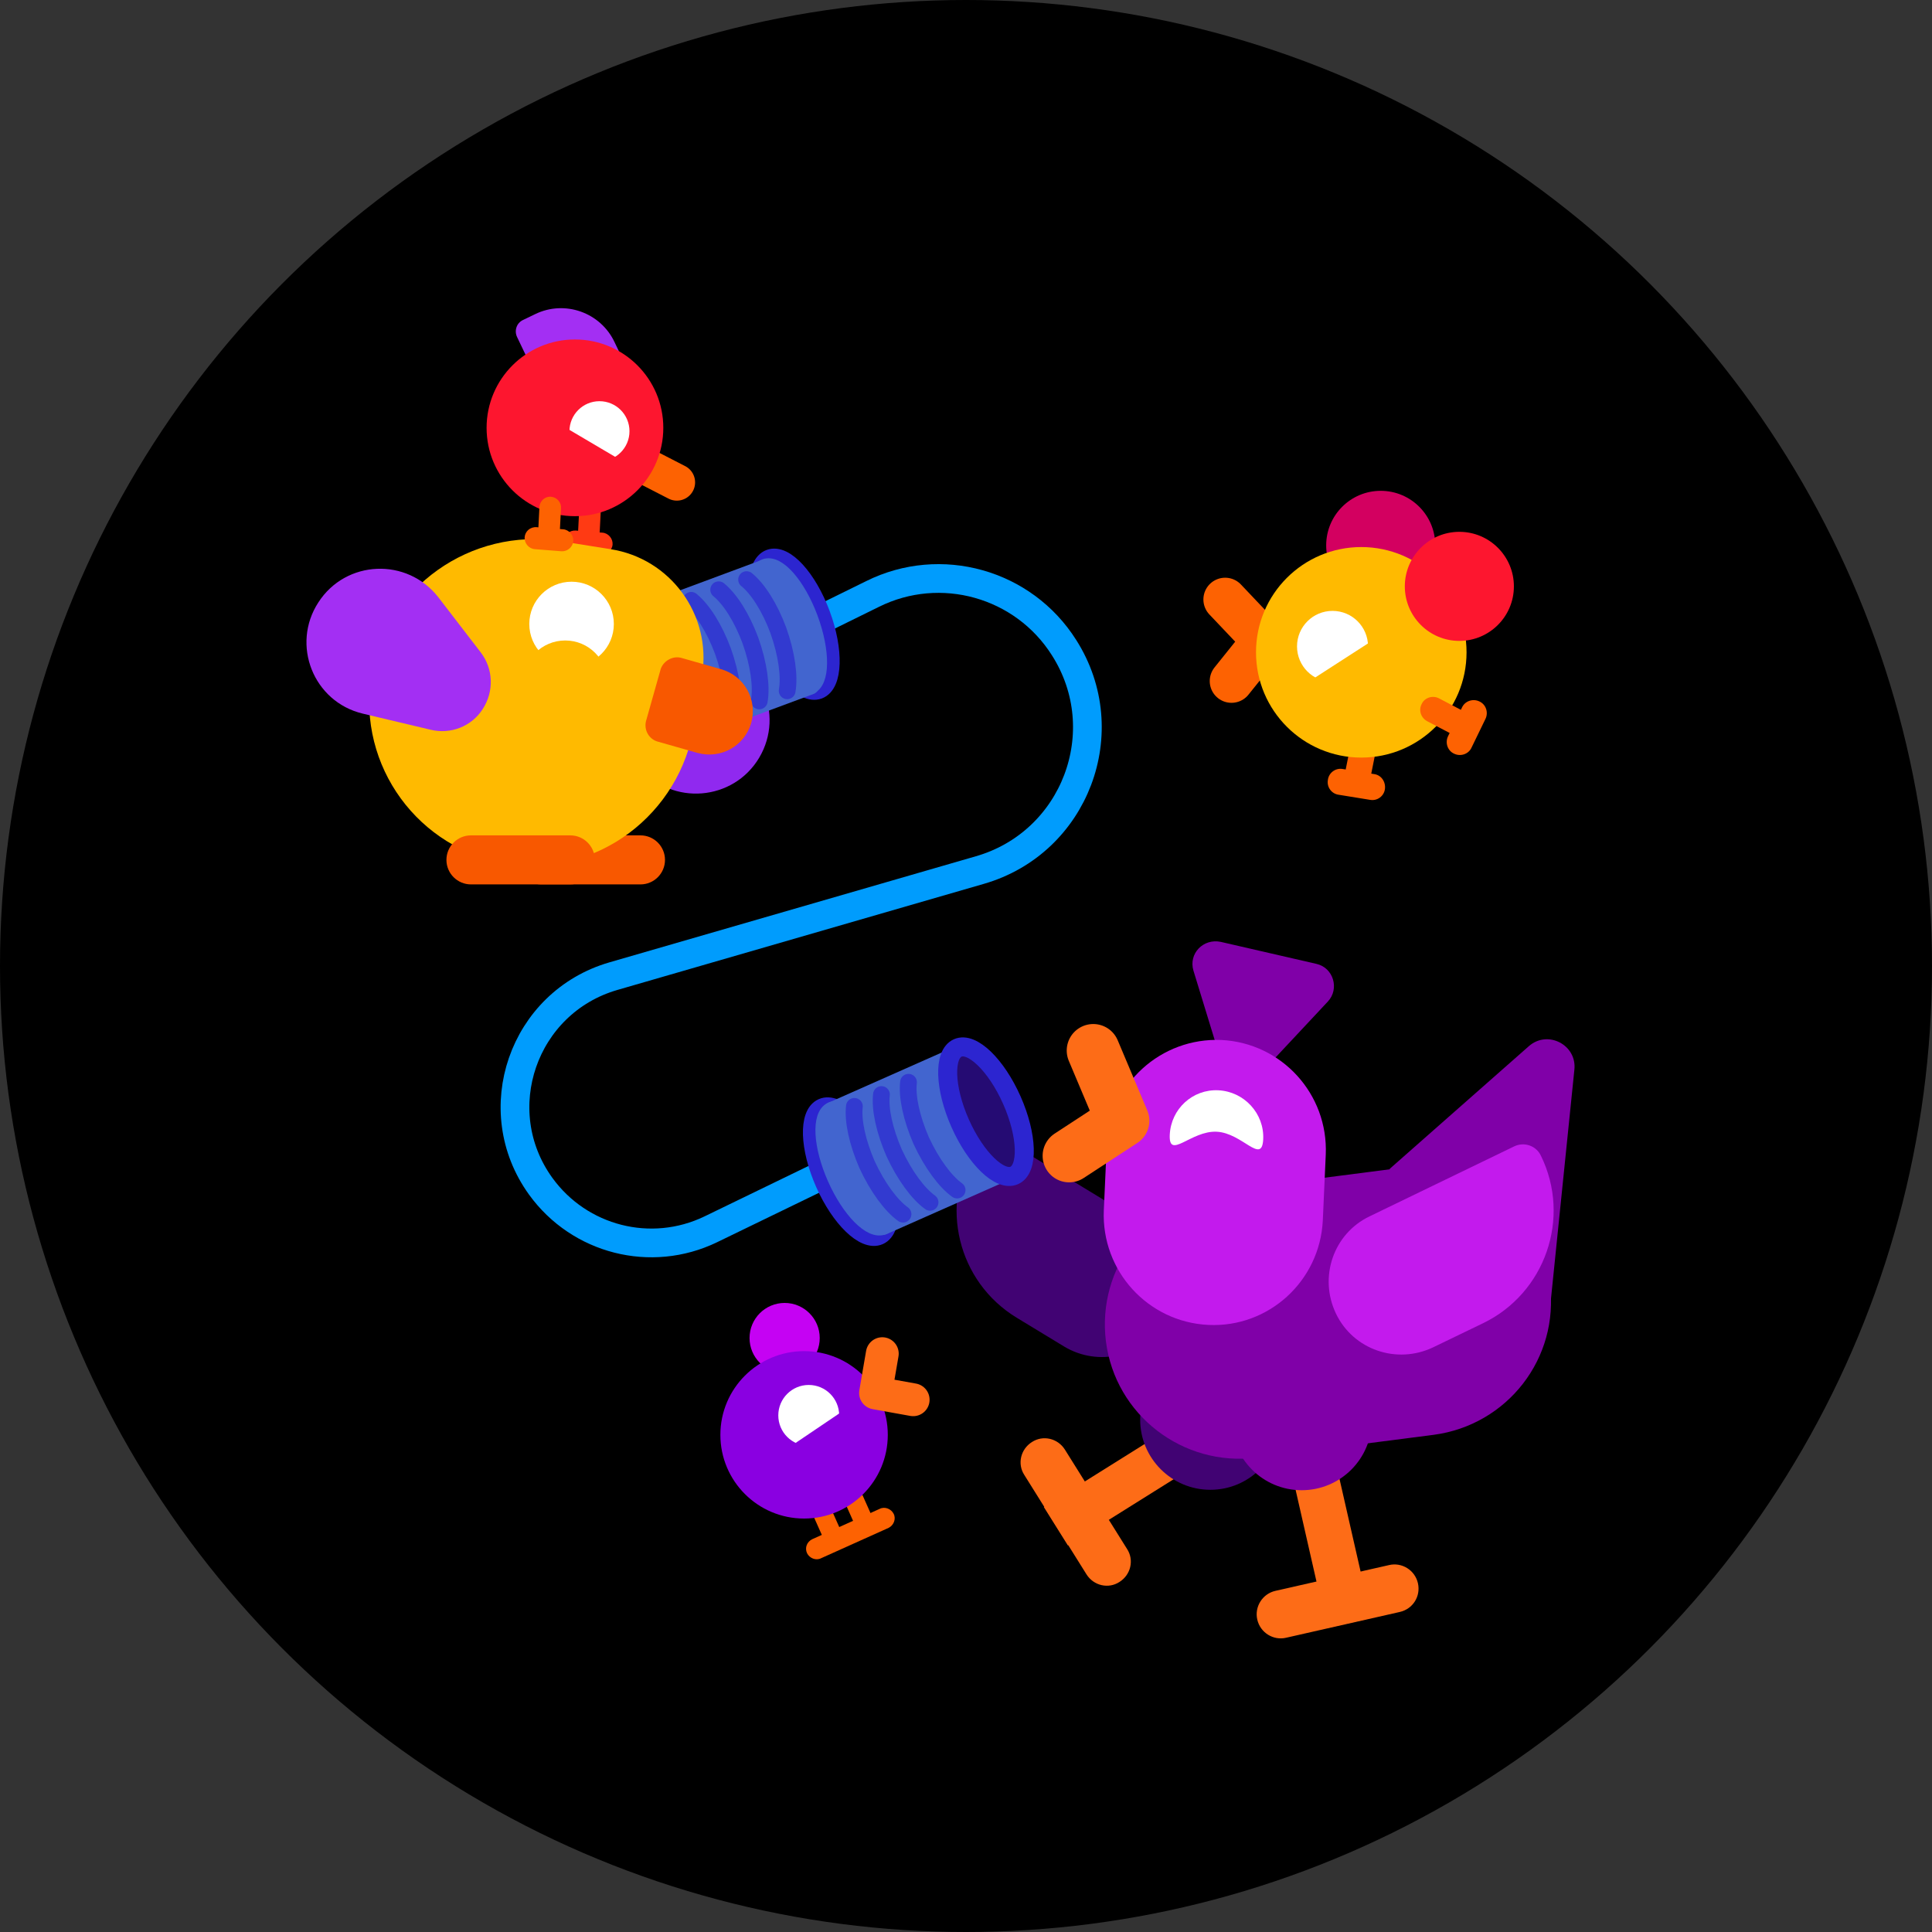 <?xml version="1.0" encoding="utf-8"?>
<!-- Generator: Adobe Illustrator 22.1.0, SVG Export Plug-In . SVG Version: 6.00 Build 0)  -->
<svg version="1.1" id="Ebene_1" xmlns="http://www.w3.org/2000/svg" xmlns:xlink="http://www.w3.org/1999/xlink" x="0px" y="0px"
	 viewBox="0 0 457 457" style="enable-background:new 0 0 457 457;" xml:space="preserve">
<rect x="0" y="0" width="457" height="457" fill="#333333" stroke="none"/>
<style type="text/css">
	.st0{clip-path:url(#SVGID_2_);}
	.st1{fill:none;stroke:#0074E2;stroke-width:22.598;stroke-linecap:round;stroke-miterlimit:10;}
	.st2{fill:none;stroke:#0099FF;stroke-width:6;stroke-linecap:round;stroke-miterlimit:10;}
	.st3{fill:none;stroke:#FD2938;stroke-width:22.598;stroke-linecap:round;stroke-miterlimit:10;}
	.st4{fill:none;stroke:#FF6338;stroke-width:6;stroke-linecap:round;stroke-miterlimit:10;}
	.st5{fill:#181645;}
	.st6{fill:none;stroke:#181645;stroke-width:2.01;stroke-linecap:round;stroke-miterlimit:10;}
	.st7{fill:#FFFFFF;}
	.st8{fill:#1879FD;}
	.st9{fill:none;stroke:#FF513F;stroke-width:7.666;stroke-linecap:round;stroke-miterlimit:10;}
	.st10{fill:#B4E0FF;}
	.st11{clip-path:url(#SVGID_4_);}
	.st12{fill:#FF7700;}
	.st13{fill:none;stroke:#062FC4;stroke-width:16.025;stroke-linecap:round;stroke-linejoin:round;stroke-miterlimit:10;}
	.st14{fill:none;stroke:#1734FF;stroke-width:6.524;stroke-linecap:round;stroke-linejoin:round;stroke-miterlimit:10;}
	.st15{fill:none;stroke:#FF7700;stroke-width:6.524;stroke-linecap:round;stroke-linejoin:round;stroke-miterlimit:10;}
	.st16{fill:none;stroke:#005AF9;stroke-width:16.025;stroke-linecap:round;stroke-linejoin:round;stroke-miterlimit:10;}
	.st17{fill:none;stroke:#007BFF;stroke-width:6.524;stroke-linecap:round;stroke-linejoin:round;stroke-miterlimit:10;}
	.st18{fill:#FFAF00;}
	.st19{fill:none;stroke:#FF7700;stroke-width:3.262;stroke-linecap:round;stroke-linejoin:round;stroke-miterlimit:10;}
	.st20{fill:none;stroke:#FFD362;stroke-width:3.262;stroke-linecap:round;stroke-linejoin:round;stroke-miterlimit:10;}
	.st21{clip-path:url(#SVGID_6_);}
	.st22{fill:#FFA345;}
	.st23{fill:#FF913A;}
	.st24{fill:#FF4142;}
	.st25{fill:#FF6362;}
	.st26{fill:#EF1D22;}
	.st27{fill:#FF7A26;}
	.st28{fill:none;stroke:#FFA345;stroke-width:8.638;stroke-linecap:round;stroke-miterlimit:10;}
	.st29{fill:url(#SVGID_7_);}
	.st30{fill:url(#SVGID_8_);}
	.st31{fill:#00B0E2;}
	.st32{fill:#002D81;}
	.st33{fill:url(#SVGID_9_);}
	.st34{fill:url(#SVGID_10_);}
	.st35{clip-path:url(#SVGID_12_);}
	.st36{fill:url(#SVGID_13_);}
	.st37{fill:#3083BD;}
	.st38{fill:#FF4E57;}
	.st39{clip-path:url(#SVGID_15_);}
	.st40{fill:none;stroke:#FF7064;stroke-width:4.97;stroke-linecap:round;stroke-miterlimit:10;}
	.st41{opacity:0.26;}
	.st42{fill:#5100FF;}
	.st43{opacity:0.26;fill:#5100FF;}
	.st44{fill:#F5F5F5;}
	.st45{fill:#0084D4;}
	
		.st46{fill-rule:evenodd;clip-rule:evenodd;fill:none;stroke:url(#SVGID_16_);stroke-width:6.992;stroke-linecap:round;stroke-miterlimit:10;}
	
		.st47{fill-rule:evenodd;clip-rule:evenodd;fill:none;stroke:url(#SVGID_17_);stroke-width:6.992;stroke-linecap:round;stroke-miterlimit:10;}
	
		.st48{fill-rule:evenodd;clip-rule:evenodd;fill:none;stroke:url(#SVGID_18_);stroke-width:6.992;stroke-linecap:round;stroke-miterlimit:10;}
	
		.st49{fill-rule:evenodd;clip-rule:evenodd;fill:none;stroke:url(#SVGID_19_);stroke-width:6.992;stroke-linecap:round;stroke-miterlimit:10;}
	.st50{fill-rule:evenodd;clip-rule:evenodd;fill:#00E159;}
	.st51{fill-rule:evenodd;clip-rule:evenodd;fill:#FF4E57;}
	.st52{fill-rule:evenodd;clip-rule:evenodd;fill:#006EFD;}
	.st53{fill-rule:evenodd;clip-rule:evenodd;fill:#FFDB00;}
	.st54{fill-rule:evenodd;clip-rule:evenodd;fill:#218BD8;}
	.st55{fill:#47CB5E;}
	.st56{clip-path:url(#SVGID_21_);}
	.st57{fill:#1523A1;}
	.st58{fill:#1F55E9;}
	.st59{fill:none;stroke:#1F92D7;stroke-width:5.449;stroke-linecap:round;stroke-miterlimit:10;}
	.st60{fill:#FF4019;}
	.st61{fill:#E936FD;}
	.st62{fill:#BA00EA;}
	.st63{fill:#FF2E77;}
	.st64{fill:#7100C7;}
	.st65{fill:#F9D66A;}
	.st66{fill:#FF3A31;}
	.st67{fill:#DC005E;}
	.st68{fill:#FF8639;}
	.st69{fill:#4A43D3;}
	.st70{fill:#132DAE;}
	.st71{fill:#0D5EF3;}
	.st72{fill:#5980FF;}
	.st73{fill:#FBC8AE;}
	.st74{fill:none;stroke:#E36592;stroke-width:2.535;stroke-linecap:round;stroke-linejoin:round;stroke-miterlimit:10;}
	.st75{fill:none;stroke:#E36592;stroke-width:1.898;stroke-linecap:round;stroke-linejoin:round;stroke-miterlimit:10;}
	.st76{opacity:0.41;}
	.st77{fill:#5510AE;}
	.st78{fill:#743FE2;}
	.st79{fill:#FFE3C8;}
	.st80{fill:none;stroke:#E36592;stroke-width:3.796;stroke-linecap:round;stroke-linejoin:round;stroke-miterlimit:10;}
	.st81{fill:#865AFD;}
	.st82{fill:#9F12E6;}
	.st83{fill:#1D1859;}
	.st84{fill:#0E0A3B;}
	.st85{fill:#FFAF33;}
	.st86{fill:#E60359;}
	.st87{fill:#0049D2;}
	.st88{fill:#FD6E00;}
	.st89{fill:#0374FD;}
	.st90{fill:#FD6564;}
	.st91{fill:none;stroke:#0772F8;stroke-width:3.796;stroke-linecap:round;stroke-linejoin:round;stroke-miterlimit:10;}
	.st92{fill:#E269FC;}
	.st93{fill:none;stroke:#302286;stroke-width:3.796;stroke-linecap:round;stroke-linejoin:round;stroke-miterlimit:10;}
	.st94{fill:none;stroke:#2B51CD;stroke-width:7;stroke-linecap:round;stroke-linejoin:round;stroke-miterlimit:10;}
	.st95{fill:#FF51D3;}
	.st96{fill:#FD90D4;}
	.st97{fill:#FDC1F1;}
	.st98{fill:#D41EE5;}
	.st99{fill:#0D36AE;}
	.st100{fill:none;stroke:#2B51CD;stroke-width:6.71;stroke-linecap:round;stroke-linejoin:round;stroke-miterlimit:10;}
	.st101{fill:#4E8FFC;}
	.st102{fill:#FFF100;stroke:#0E0A3B;stroke-width:2.774;stroke-linejoin:round;stroke-miterlimit:10;}
	.st103{fill:#00DDFF;stroke:#0E0A3B;stroke-width:2.774;stroke-linejoin:round;stroke-miterlimit:10;}
	.st104{fill:#FF628E;stroke:#0E0A3B;stroke-width:2.774;stroke-linejoin:round;stroke-miterlimit:10;}
	.st105{fill:#06D84F;stroke:#0E0A3B;stroke-width:2.774;stroke-linejoin:round;stroke-miterlimit:10;}
	.st106{fill:#BF6BFF;stroke:#0E0A3B;stroke-width:2.774;stroke-linejoin:round;stroke-miterlimit:10;}
	.st107{fill:#3C3399;}
	.st108{fill:#FD75CA;}
	.st109{fill:none;stroke:#0CAA3F;stroke-width:4.795;stroke-miterlimit:10;}
	.st110{fill:#0CAA3F;}
	.st111{fill:#40C45C;}
	.st112{fill:#F87902;}
	.st113{fill:#E64653;}
	.st114{fill:#F86360;}
	.st115{fill:#06D84F;}
	.st116{fill:#FD9536;}
	.st117{fill:none;stroke:#CA1760;stroke-width:3.701;stroke-linecap:round;stroke-miterlimit:10;}
	.st118{fill:#31B5A4;}
	.st119{fill:#CA1760;}
	.st120{fill:#A3134E;}
	.st121{fill:#3ECEF0;}
	.st122{fill:#FF8E42;}
	.st123{stroke:#FFE3C8;stroke-width:1.519;stroke-linecap:round;stroke-linejoin:round;stroke-miterlimit:10;}
	.st124{fill:none;stroke:#6982DB;stroke-width:3;stroke-linecap:round;stroke-linejoin:round;stroke-miterlimit:10;}
	.st125{fill:#F48A67;}
	.st126{fill:#FFD6AF;}
	.st127{fill:none;stroke:#6982DB;stroke-width:3.391;stroke-linecap:round;stroke-linejoin:round;stroke-miterlimit:10;}
	.st128{fill:#22B5EC;}
	.st129{stroke:#E60359;stroke-width:4;stroke-linecap:round;stroke-linejoin:round;stroke-miterlimit:10;}
	.st130{fill:none;stroke:#E60359;stroke-width:4;stroke-linecap:round;stroke-linejoin:round;stroke-miterlimit:10;}
	.st131{opacity:0.41;fill:#003AD0;}
	.st132{fill:#FFAF33;stroke:#FFAF33;stroke-width:2;stroke-miterlimit:10;}
	.st133{fill:#3F0094;}
	.st134{fill:#FA0034;}
	.st135{clip-path:url(#SVGID_23_);}
	.st136{fill:none;stroke:#132DAE;stroke-width:4;stroke-linecap:round;stroke-miterlimit:10;}
	.st137{fill:#5935FF;}
	.st138{fill:#00E3F7;}
	.st139{fill:#1B1270;}
	.st140{fill:#0533C9;}
	.st141{fill:#2357FD;}
	.st142{fill:none;stroke:#0083DB;stroke-width:3.457;stroke-linecap:round;stroke-linejoin:round;stroke-miterlimit:10;}
	.st143{fill:#00EEA7;}
	.st144{fill:#06CA9F;stroke:#06CA9F;stroke-width:1.728;stroke-miterlimit:10;}
	.st145{fill:none;stroke:#622ADD;stroke-width:3.457;stroke-linecap:round;stroke-linejoin:round;stroke-miterlimit:10;}
	.st146{fill:#FF2739;}
	.st147{fill:#FA0034;stroke:#FA0034;stroke-width:1.728;stroke-miterlimit:10;}
	.st148{fill:#FF9800;}
	.st149{fill:#FFAB12;}
	.st150{fill:none;stroke:#132DAE;stroke-width:4.163;stroke-linecap:round;stroke-miterlimit:10;}
	.st151{fill:#06CA9F;}
	.st152{fill:#FFD830;}
	.st153{fill:#EB2E3A;}
	.st154{fill:none;stroke:#622ADD;stroke-width:4;stroke-linecap:round;stroke-linejoin:round;stroke-miterlimit:10;}
	.st155{fill:#99C843;}
	.st156{fill:#FF7C00;}
	.st157{fill:#00A6EB;}
	.st158{stroke:#FFFFFF;stroke-width:4;stroke-linecap:round;stroke-linejoin:round;stroke-miterlimit:10;}
	.st159{fill:#00A4FB;}
	.st160{fill:none;stroke:#77BBFF;stroke-width:4;stroke-linecap:round;stroke-linejoin:round;stroke-miterlimit:10;}
	.st161{fill:none;stroke:#FFE5A8;stroke-width:4;stroke-linecap:round;stroke-linejoin:round;stroke-miterlimit:10;}
	.st162{fill:#7A93FD;}
	.st163{fill:#0C045D;}
	.st164{opacity:0.5;fill:#202BF1;}
	.st165{fill:#202BF1;}
	.st166{fill:none;stroke:#E5002B;stroke-width:7.19;stroke-miterlimit:10;}
	.st167{fill:none;stroke:#F10F45;stroke-width:7.19;stroke-miterlimit:10;}
	.st168{fill:#FF901D;}
	.st169{fill:#E5002B;}
	.st170{fill:#FFD625;}
	.st171{fill:#F10F45;}
	.st172{fill:none;stroke:#77BBFF;stroke-width:2.487;stroke-linecap:round;stroke-linejoin:round;stroke-miterlimit:10;}
	.st173{fill:none;stroke:#FFFFFF;stroke-width:2.275;stroke-linecap:round;stroke-linejoin:round;stroke-miterlimit:10;}
	.st174{fill:#00D791;}
	.st175{fill:none;stroke:#4A43D3;stroke-width:3.216;stroke-miterlimit:10;}
	.st176{fill:#192A9B;}
	.st177{fill:#111032;}
	.st178{fill:#FF7653;}
	.st179{fill:#FF5A49;}
	.st180{fill:#FFB38F;}
	.st181{fill:#15296E;}
	.st182{opacity:0.4;fill:#FF0049;}
	.st183{opacity:6.000000e-02;fill:#0037D8;}
	.st184{opacity:0.13;fill:#0037D8;}
	.st185{opacity:0.15;fill:#0037D8;}
	.st186{fill:#4C22C7;}
	.st187{fill:#FF9763;}
	.st188{clip-path:url(#XMLID_6_);}
	.st189{fill:#006DF0;}
	.st190{fill:#005AF3;}
	.st191{fill:#E70034;}
	.st192{fill:#F3A730;}
	.st193{fill:#F39101;}
	.st194{fill:#E9662A;}
	.st195{clip-path:url(#XMLID_7_);fill:#ED6C86;}
	.st196{fill:#F83F5E;}
	.st197{fill:#FC7640;}
	.st198{fill:#C04023;}
	.st199{fill:#F36020;}
	.st200{fill:#FDA803;}
	.st201{fill:#E43C29;}
	.st202{fill:#FDBD01;}
	.st203{fill:#FCA403;}
	.st204{fill:#FD9704;}
	.st205{fill:#9300FD;}
	.st206{fill:#7900CD;}
	.st207{fill:#A938FD;}
	.st208{fill:#FDDB06;}
	.st209{fill:#3300A1;}
	.st210{fill:#FD8E01;}
	.st211{fill:#FFBB04;}
	.st212{fill:#F2CB1D;}
	.st213{fill:#6301D4;}
	.st214{fill:#F4911E;}
	.st215{fill:#8400E6;}
	.st216{fill:#7352FD;}
	.st217{fill:#FDAF17;}
	.st218{fill:#FDD301;}
	.st219{fill:#FD7E04;}
	.st220{fill:#FDB102;}
	.st221{fill:#1AAEAB;}
	.st222{fill:#B61B80;}
	.st223{fill:#FDAD12;}
	.st224{fill:#DD48ED;}
	.st225{fill:#DD2D96;}
	.st226{fill:#6ADAFF;}
	.st227{clip-path:url(#SVGID_25_);fill:#233BDC;}
	.st228{clip-path:url(#SVGID_25_);}
	.st229{fill:#FF4B91;}
	.st230{fill:none;stroke:#FF4B91;stroke-width:6.785;stroke-miterlimit:10;}
	.st231{fill:#EC1371;}
	.st232{fill:#060618;}
	.st233{fill:#262573;}
	.st234{fill:#FD783B;}
	.st235{fill:none;stroke:#BE1271;stroke-width:1.601;stroke-linejoin:round;stroke-miterlimit:10;}
	.st236{fill:#8DD0FD;}
	.st237{fill:#FFD984;}
	.st238{fill:#FFEABC;}
	.st239{clip-path:url(#SVGID_27_);}
	.st240{stroke:#E60359;stroke-width:3.759;stroke-linecap:round;stroke-linejoin:round;stroke-miterlimit:10;}
	.st241{fill:none;stroke:#E60359;stroke-width:3.759;stroke-linecap:round;stroke-linejoin:round;stroke-miterlimit:10;}
	.st242{fill:#5980FF;stroke:#5980FF;stroke-width:1.879;stroke-miterlimit:10;}
	.st243{fill:#FFAF33;stroke:#FFAF33;stroke-width:2.404;stroke-miterlimit:10;}
	.st244{clip-path:url(#SVGID_29_);}
	.st245{fill:none;stroke:#132DAE;stroke-width:3.995;stroke-linecap:round;stroke-miterlimit:10;}
	.st246{fill:#28EBDB;}
	.st247{fill:#0E52FF;}
	.st248{fill:none;stroke:#B9FDF6;stroke-width:3.308;stroke-linecap:round;stroke-miterlimit:10;}
	.st249{fill:#B9FDF6;}
	.st250{fill:#2E2B4F;}
	.st251{fill:none;stroke:#FFFFFF;stroke-width:3.308;stroke-linecap:round;stroke-miterlimit:10;}
	.st252{fill:none;stroke:#FFFFFF;stroke-width:2.854;stroke-linecap:round;stroke-miterlimit:10;}
	.st253{fill:none;stroke:#FFFFFF;stroke-width:2.463;stroke-linecap:round;stroke-miterlimit:10;}
	.st254{fill:#AF201D;}
	.st255{fill:#D03F39;}
	.st256{fill:#FFCC95;}
	.st257{fill:#0E97C0;}
	.st258{fill:#FF9275;}
	.st259{fill:#FFB281;}
	.st260{fill:#FF5248;}
	.st261{fill:#FF9C54;}
	.st262{fill:none;stroke:#0081FF;stroke-width:6.785;stroke-linecap:round;stroke-miterlimit:10;}
	.st263{clip-path:url(#SVGID_31_);}
	.st264{fill:#94FDF6;}
	.st265{fill:#4080FD;}
	.st266{fill:#1F58C5;}
	.st267{fill:#2361D9;}
	.st268{fill:#F6BF54;}
	.st269{fill:url(#SVGID_32_);}
	.st270{fill:none;stroke:#FFFFFF;stroke-width:4.483;stroke-linecap:round;stroke-miterlimit:10;}
	.st271{fill:#4B007D;}
	.st272{opacity:0.13;fill:none;stroke:#E60345;stroke-width:3.611;stroke-linecap:round;stroke-miterlimit:10;}
	.st273{fill:#890029;}
	.st274{fill:none;stroke:#BA87D7;stroke-width:6.018;stroke-linecap:round;stroke-miterlimit:10;}
	.st275{fill:#DFA9FD;}
	.st276{fill:#BC4D6F;}
	.st277{clip-path:url(#SVGID_34_);fill:none;stroke:#A94563;stroke-width:4.815;stroke-miterlimit:10;}
	.st278{fill:none;stroke:#DFA9FD;stroke-width:6.018;stroke-linecap:round;stroke-miterlimit:10;}
	.st279{fill:none;stroke:#DFA9FD;stroke-width:6.018;stroke-linecap:round;stroke-miterlimit:10;stroke-dasharray:9.653,9.653;}
	.st280{fill:#E6D4FD;}
	.st281{fill:#532D69;}
	.st282{fill:#240038;}
	.st283{fill:none;stroke:#F2DEFD;stroke-width:6.018;stroke-linecap:round;stroke-miterlimit:10;}
	.st284{fill:none;stroke:#CE94EE;stroke-width:4.815;stroke-linecap:round;stroke-miterlimit:10;}
	.st285{fill:none;stroke:#F2DEFD;stroke-width:4.815;stroke-linecap:round;stroke-miterlimit:10;}
	.st286{fill:#BA87D7;}
	.st287{fill:#FD6692;}
	.st288{clip-path:url(#SVGID_36_);fill:none;stroke:#CF5479;stroke-width:4.815;stroke-miterlimit:10;}
	.st289{clip-path:url(#SVGID_38_);fill:none;stroke:#CF5479;stroke-width:5.053;stroke-miterlimit:10;}
	.st290{fill:#9C012F;}
	.st291{opacity:0.43;fill:none;stroke:#E60345;stroke-width:3.611;stroke-linecap:round;stroke-miterlimit:10;}
	.st292{opacity:0.17;fill:none;stroke:#E60345;stroke-width:3.611;stroke-linecap:round;stroke-miterlimit:10;}
	.st293{opacity:0.19;fill:none;stroke:#E60345;stroke-width:3.611;stroke-linecap:round;stroke-miterlimit:10;}
	.st294{fill:none;stroke:#CE94EE;stroke-width:4.708;stroke-linecap:round;stroke-miterlimit:10;}
	.st295{fill:none;stroke:#F2DEFD;stroke-width:4.708;stroke-linecap:round;stroke-miterlimit:10;}
	.st296{clip-path:url(#SVGID_40_);}
	.st297{fill:none;stroke:#0050AB;stroke-width:117.04;stroke-linecap:square;stroke-miterlimit:10;}
	.st298{fill:#FDC6C0;}
	.st299{fill:#FDB1A8;}
	.st300{fill:#FDBFB8;}
	.st301{fill:none;}
	.st302{fill:#FD8585;}
	.st303{fill:#FC7878;}
	.st304{fill:none;stroke:#FC7878;stroke-width:12.868;stroke-linecap:round;stroke-miterlimit:10;}
	.st305{fill:none;stroke:#FD7D57;stroke-width:98.044;stroke-linecap:round;stroke-linejoin:round;stroke-miterlimit:10;}
	.st306{fill:#C2F2FD;}
	.st307{fill:none;stroke:#FDA9A9;stroke-width:12.868;stroke-linecap:round;stroke-miterlimit:10;}
	.st308{fill:none;stroke:#53A5FD;stroke-width:220.599;stroke-linecap:round;stroke-linejoin:round;stroke-miterlimit:10;}
	.st309{fill:none;stroke:#84C1FD;stroke-width:145.228;stroke-linecap:round;stroke-linejoin:round;stroke-miterlimit:10;}
	.st310{fill:none;stroke:#A8D2FD;stroke-width:15.233;stroke-linecap:round;stroke-miterlimit:10;}
	.st311{fill:#5D85FD;}
	.st312{fill:#BBD7FF;}
	.st313{fill:#7B42D2;}
	.st314{fill:#924FFD;}
	.st315{fill:#BE79FD;}
	.st316{fill:none;stroke:#FFFFFF;stroke-width:7.109;stroke-linecap:round;stroke-miterlimit:10;stroke-opacity:0.5;}
	.st317{opacity:0.5;fill:#924FFD;}
	.st318{fill:#E4EAFD;}
	.st319{fill:#6CF1FF;}
	.st320{fill:none;stroke:#BDCDFD;stroke-width:4.062;stroke-linecap:round;stroke-miterlimit:10;}
	.st321{fill:#2A3266;}
	.st322{fill:none;stroke:#4353B8;stroke-width:7.109;stroke-linecap:round;stroke-miterlimit:10;}
	.st323{fill:#FD73A3;}
	.st324{fill:#DF59FD;}
	.st325{fill:#0BE9CE;}
	.st326{fill:#20FDC9;}
	.st327{fill:#FD815E;}
	.st328{fill:#FDDF5F;}
	.st329{fill:#FF9A00;}
	.st330{opacity:0.5;fill:#FDBD01;}
	.st331{fill:#FC9A7C;}
	.st332{fill:none;stroke:#FDC397;stroke-width:4.062;stroke-linecap:round;stroke-miterlimit:10;}
	.st333{fill:#353E80;}
	.st334{fill:#0173FD;}
	.st335{fill:#2786FD;}
	.st336{fill:#3EA6FD;}
	.st337{opacity:0.5;fill:#2786FD;}
	.st338{fill:none;stroke:#FD73A3;stroke-width:11.563;stroke-linecap:round;stroke-miterlimit:10;}
	.st339{fill:none;stroke:#FC9A7C;stroke-width:13.761;stroke-linecap:round;stroke-linejoin:round;stroke-miterlimit:10;}
	.st340{fill:#FCA58A;}
	.st341{opacity:0.5;fill:#FD8585;}
	.st342{fill:#FD9B6A;}
	.st343{fill:none;stroke:#FDDB06;stroke-width:19.295;stroke-linecap:round;stroke-linejoin:round;stroke-miterlimit:10;}
	.st344{fill:none;stroke:#FFFFFF;stroke-width:4.062;stroke-linecap:round;stroke-miterlimit:10;}
	.st345{fill:none;stroke:#0BE9CE;stroke-width:16.756;stroke-linecap:round;stroke-linejoin:round;stroke-miterlimit:10;}
	.st346{fill:none;stroke:#6FFDDC;stroke-width:16.756;stroke-linecap:round;stroke-linejoin:round;stroke-miterlimit:10;}
	.st347{fill:none;stroke:#FD815E;stroke-width:13.761;stroke-linecap:round;stroke-linejoin:round;stroke-miterlimit:10;}
	.st348{fill:none;stroke:#FD815E;stroke-width:13.761;stroke-linecap:round;stroke-miterlimit:10;}
	.st349{opacity:0.29;fill:#022D6E;}
	.st350{fill:none;stroke:#4353B8;stroke-width:6.744;stroke-linecap:round;stroke-miterlimit:10;}
	.st351{fill:#5DFDE2;}
	.st352{fill:#BBFDF2;}
	.st353{fill:none;stroke:#4353B8;stroke-width:7.128;stroke-linecap:round;stroke-miterlimit:10;}
	.st354{fill:none;stroke:#FFFFFF;stroke-width:5.454;stroke-linecap:round;stroke-miterlimit:10;stroke-opacity:0.5;}
	.st355{fill:none;stroke:#4353B8;stroke-width:5.454;stroke-linecap:round;stroke-miterlimit:10;}
	.st356{fill:none;stroke:#FDC397;stroke-width:2.753;stroke-linecap:round;stroke-miterlimit:10;}
	.st357{fill:none;stroke:#4353B8;stroke-width:4.819;stroke-linecap:round;stroke-miterlimit:10;}
	.st358{fill:none;stroke:#FDA070;stroke-width:91.901;stroke-linecap:round;stroke-linejoin:round;stroke-miterlimit:10;}
	.st359{fill:#8400A1;}
	.st360{fill:none;stroke:#FD9662;stroke-width:29.396;stroke-linecap:round;stroke-linejoin:round;stroke-miterlimit:10;}
	.st361{fill:none;stroke:#FDA070;stroke-width:29.517;stroke-linecap:round;stroke-linejoin:round;stroke-miterlimit:10;}
	.st362{fill:none;stroke:#FDA070;stroke-width:31.305;stroke-linecap:round;stroke-linejoin:round;stroke-miterlimit:10;}
	.st363{fill:none;stroke:#FDA070;stroke-width:27.877;stroke-linecap:round;stroke-linejoin:round;stroke-miterlimit:10;}
	.st364{fill:none;stroke:#FDA070;stroke-width:98.044;stroke-linecap:round;stroke-linejoin:round;stroke-miterlimit:10;}
	.st365{fill:#A10099;}
	.st366{fill:#D4459A;}
	.st367{fill:#C50177;}
	.st368{fill:#B6006E;}
	.st369{fill:#FD7D57;}
	.st370{fill:#FDA070;}
	.st371{fill:none;stroke:#013065;stroke-width:25.737;stroke-linecap:round;stroke-linejoin:round;stroke-miterlimit:10;}
	.st372{fill:#011865;}
	.st373{fill:#013065;}
	.st374{fill:none;stroke:#013065;stroke-width:12.255;stroke-linecap:round;stroke-miterlimit:10;}
	.st375{fill:none;stroke:#FD7D57;stroke-width:7.966;stroke-linecap:round;stroke-linejoin:round;stroke-miterlimit:10;}
	.st376{fill:none;stroke:#FF8D51;stroke-width:29.396;stroke-linecap:round;stroke-linejoin:round;stroke-miterlimit:10;}
	.st377{fill:#A6005A;}
	.st378{fill:#C7004A;}
	.st379{fill:url(#SVGID_41_);}
	.st380{fill:#780144;}
	.st381{fill:#A0E2F0;}
	.st382{fill:none;stroke:#E30155;stroke-width:7.401;stroke-linecap:round;stroke-miterlimit:10;}
	.st383{clip-path:url(#SVGID_43_);}
	.st384{clip-path:url(#SVGID_45_);}
	.st385{fill:#FFCADD;}
	.st386{fill:url(#SVGID_46_);}
	.st387{fill:#FDD4E2;}
	.st388{fill:url(#SVGID_47_);}
	.st389{fill:url(#SVGID_48_);}
	.st390{opacity:0.8;fill:url(#SVGID_49_);}
	.st391{fill:url(#SVGID_50_);}
	.st392{fill:#0070C5;}
	.st393{opacity:0.65;fill:#02DBFD;}
	.st394{fill:#02DBFD;}
	.st395{fill:#048EC7;}
	.st396{fill:#28A8DF;}
	.st397{fill:#FDA4BA;}
	.st398{fill:none;stroke:#2CB3EE;stroke-width:1.564;stroke-linecap:round;stroke-miterlimit:10;}
	.st399{opacity:0.5;fill:#016BBB;}
	.st400{fill:#FD8E63;}
	.st401{fill:none;stroke:#048EC7;stroke-width:12.932;stroke-miterlimit:10;}
	.st402{opacity:0.5;fill:#005FA6;}
	.st403{fill:#2CB3EE;}
	.st404{opacity:0.5;fill:#0070C5;}
	.st405{fill:none;stroke:#94BEFD;stroke-width:6.864;stroke-linecap:round;stroke-miterlimit:10;}
	.st406{fill:none;stroke:#E4E5E6;stroke-width:6.864;stroke-linecap:round;stroke-miterlimit:10;}
	.st407{fill:url(#SVGID_51_);}
	.st408{opacity:0.6;fill:#140B3D;}
	.st409{opacity:0.8;fill:#FFFFFF;}
	.st410{clip-path:url(#SVGID_53_);}
	.st411{fill:#4A22A9;}
	.st412{fill:#2E0C84;}
	.st413{fill:#FCF85E;}
	.st414{fill:#FDCE02;}
	.st415{fill:#F58302;}
	.st416{fill:#FD457A;}
	.st417{fill:#FDC205;}
	.st418{fill:#2BC5E6;}
	.st419{fill:#02A8E6;}
	.st420{fill:#B2E6F8;}
	.st421{fill:none;stroke:#FDCE02;stroke-width:3.343;stroke-linecap:round;stroke-miterlimit:10;}
	.st422{opacity:0.9;fill:#FDCE02;}
	.st423{opacity:0.7;fill:#FDCE02;}
	.st424{opacity:0.5;fill:#FDCE02;}
	.st425{clip-path:url(#SVGID_55_);}
	.st426{fill:#FC7701;}
	.st427{fill:url(#SVGID_56_);}
	.st428{opacity:0.38;}
	.st429{clip-path:url(#SVGID_58_);}
	.st430{fill:url(#SVGID_59_);}
	.st431{fill:url(#SVGID_60_);}
	.st432{fill:none;stroke:#FDAB38;stroke-width:2.248;stroke-linecap:round;stroke-miterlimit:10;}
	.st433{fill:none;stroke:#FD3C00;stroke-width:2.248;stroke-linecap:round;stroke-miterlimit:10;}
	.st434{fill:#FD0100;}
	.st435{fill:#FD5900;}
	.st436{fill:#FD7A03;}
	.st437{fill:none;stroke:#FC7701;stroke-width:2.248;stroke-linecap:round;stroke-miterlimit:10;}
	.st438{fill:#FD3C00;}
	.st439{fill:url(#SVGID_61_);}
	.st440{fill:#FDB501;}
	.st441{fill:url(#SVGID_62_);}
	.st442{fill:url(#SVGID_63_);}
	.st443{fill:url(#SVGID_64_);}
	.st444{fill:url(#SVGID_65_);}
	.st445{fill:url(#SVGID_66_);}
	.st446{fill:url(#SVGID_67_);}
	.st447{fill:url(#SVGID_68_);}
	.st448{fill:url(#SVGID_69_);}
	.st449{fill:url(#SVGID_70_);}
	.st450{opacity:0.25;}
	.st451{fill:#FDDF04;}
	.st452{fill:none;stroke:#FDDF04;stroke-width:2.413;stroke-linecap:round;stroke-miterlimit:10;}
	.st453{clip-path:url(#SVGID_72_);}
	.st454{fill:#3F0692;}
	.st455{fill:url(#SVGID_73_);}
	.st456{fill:none;stroke:#4507A0;stroke-width:3.019;stroke-miterlimit:10;}
	.st457{fill:none;stroke:#4507A0;stroke-width:3.019;stroke-linecap:round;stroke-linejoin:round;stroke-miterlimit:10;}
	.st458{fill:#6A08A1;}
	.st459{fill:#8D09BB;}
	.st460{opacity:0.25;fill:url(#SVGID_74_);}
	.st461{opacity:0.8;fill:#FD5900;}
	.st462{opacity:0.3;fill:#FD5900;}
	.st463{opacity:0.8;fill:#FD0100;}
	.st464{fill:#6727D4;}
	.st465{fill:none;stroke:#095EEE;stroke-width:3.451;stroke-linecap:round;stroke-miterlimit:10;}
	.st466{fill:none;stroke:#FC7701;stroke-width:2.157;stroke-linecap:round;stroke-miterlimit:10;}
	.st467{opacity:0;}
	.st468{fill:url(#SVGID_75_);}
	.st469{fill:#5BFDE3;}
	.st470{fill:url(#SVGID_76_);}
	.st471{fill:url(#SVGID_77_);}
	.st472{fill:none;stroke:#FFFFFF;stroke-width:2.157;stroke-linecap:round;stroke-miterlimit:10;}
	.st473{fill:#095EEE;}
	.st474{fill:#622BB3;}
	.st475{fill:none;stroke:#A066FD;stroke-width:11;stroke-linecap:square;stroke-linejoin:round;stroke-miterlimit:10;}
	.st476{fill:none;stroke:#8A42FD;stroke-width:3.019;stroke-miterlimit:10;}
	.st477{fill:none;stroke:#622BB3;stroke-width:6.27;stroke-linecap:round;stroke-miterlimit:10;}
	.st478{fill:none;stroke:#D083FD;stroke-width:3.019;stroke-linecap:round;stroke-miterlimit:10;}
	.st479{fill:#A066FD;}
	.st480{fill:#8A42FD;}
	.st481{fill:#D083FD;}
	.st482{fill:none;stroke:#622BB3;stroke-width:3.451;stroke-linecap:round;stroke-miterlimit:10;}
	.st483{fill:none;stroke:#268CFD;stroke-width:3.451;stroke-linecap:round;stroke-miterlimit:10;}
	.st484{fill:none;stroke:#FFFFFF;stroke-width:1.294;stroke-linecap:round;stroke-miterlimit:10;}
	.st485{fill:none;stroke:#FDD301;stroke-width:2.157;stroke-linecap:round;stroke-miterlimit:10;}
	.st486{fill:none;stroke:#4DA1FD;stroke-width:3.451;stroke-linecap:round;stroke-miterlimit:10;}
	.st487{fill:none;stroke:#622BB3;stroke-width:2.588;stroke-miterlimit:10;}
	.st488{fill:#FF92C4;}
	.st489{clip-path:url(#SVGID_79_);}
	.st490{opacity:0.5;fill:url(#SVGID_80_);}
	.st491{opacity:0.5;fill:url(#SVGID_81_);}
	.st492{opacity:0.25;fill:none;stroke:#2C0661;stroke-width:1.935;stroke-linecap:round;stroke-miterlimit:10;}
	.st493{opacity:0.25;fill:none;stroke:#FFFFFF;stroke-width:1.935;stroke-linecap:round;stroke-miterlimit:10;}
	.st494{opacity:0.28;}
	.st495{opacity:0.3;fill:#FD0100;}
	.st496{fill:#050034;}
	.st497{fill:none;stroke:#FF92C4;stroke-width:7.791;stroke-linecap:round;stroke-miterlimit:10;}
	.st498{fill:none;stroke:#FD5CA6;stroke-width:7.791;stroke-linecap:round;stroke-miterlimit:10;}
	.st499{fill:none;stroke:#FD5CA6;stroke-width:5.647;stroke-linecap:round;stroke-miterlimit:10;}
	.st500{fill:#4E0081;}
	.st501{fill:#5D009A;}
	.st502{fill:#FD5CA6;}
	.st503{clip-path:url(#SVGID_83_);fill:none;stroke:#E44990;stroke-width:4.078;stroke-miterlimit:10;}
	.st504{fill:#FFC82C;}
	.st505{clip-path:url(#SVGID_85_);fill:none;stroke:#E44990;stroke-width:4.078;stroke-miterlimit:10;}
	.st506{fill:#C00000;}
	.st507{fill:none;stroke:#C00000;stroke-width:1.84;stroke-linecap:round;stroke-miterlimit:10;}
	.st508{clip-path:url(#SVGID_87_);}
	.st509{fill:#2BCFFD;}
	.st510{fill:none;stroke:#B11174;stroke-width:7.967;stroke-miterlimit:10;}
	.st511{fill:none;stroke:#B11174;stroke-width:7.102;stroke-miterlimit:10;}
	.st512{fill:#6C0081;}
	.st513{fill:#C01141;}
	.st514{fill:none;stroke:#FC3992;stroke-width:2.5;stroke-linecap:round;stroke-miterlimit:10;}
	.st515{opacity:0.43;fill:none;stroke:#FC3992;stroke-width:2.5;stroke-linecap:round;stroke-miterlimit:10;}
	.st516{fill:#F3996E;}
	.st517{fill:#FC3992;}
	.st518{fill:none;stroke:#8301C0;stroke-width:4.283;stroke-linecap:round;stroke-miterlimit:10;}
	.st519{fill:#0740A1;}
	.st520{fill:#0B79EE;}
	.st521{fill:#0850CA;}
	.st522{fill:#F3C0A7;}
	.st523{fill:none;stroke:#F3C0A7;stroke-width:7.102;stroke-linecap:round;stroke-miterlimit:10;}
	.st524{fill:none;stroke:#F3996E;stroke-width:7.102;stroke-linecap:round;stroke-miterlimit:10;}
	.st525{fill:none;stroke:#F3C0A7;stroke-width:5.12;stroke-linecap:round;stroke-miterlimit:10;}
	.st526{fill:none;stroke:#F3C0A7;stroke-width:5.12;stroke-linecap:round;stroke-miterlimit:10;stroke-dasharray:7.79,7.79;}
	.st527{fill:#F0185A;}
	.st528{fill:#BC00D9;}
	.st529{fill:#6701A9;}
	.st530{fill:#8301C0;}
	.st531{fill:#F3D7C9;}
	.st532{fill:none;stroke:#FC3992;stroke-width:2.288;stroke-linecap:round;stroke-miterlimit:10;}
	.st533{fill:none;stroke:#F3C0A7;stroke-width:2.209;stroke-linecap:round;stroke-linejoin:round;stroke-miterlimit:10;}
	.st534{clip-path:url(#SVGID_89_);}
	.st535{fill:#F3A680;}
	.st536{clip-path:url(#SVGID_91_);}
	.st537{fill:#210042;}
	.st538{fill:#3B17B1;}
	.st539{fill:#2358DC;}
	.st540{fill:#4D7FFD;}
	.st541{fill:none;stroke:#3B17B1;stroke-width:1.465;stroke-linecap:round;stroke-miterlimit:10;}
	.st542{opacity:0.46;}
	.st543{fill:none;stroke:#FD5972;stroke-width:10.605;stroke-linecap:round;stroke-miterlimit:10;}
	.st544{fill:none;stroke:#FD5972;stroke-width:5.915;stroke-linecap:round;stroke-miterlimit:10;}
	.st545{fill:none;stroke:#FD97A6;stroke-width:3.495;stroke-linecap:round;stroke-miterlimit:10;}
	.st546{fill:none;stroke:#FFFFFF;stroke-width:5.243;stroke-linecap:round;stroke-miterlimit:10;}
	.st547{fill:#FDC39A;}
	.st548{fill:#CD003C;}
	.st549{fill:#FD2E6B;}
	.st550{fill:#FD3D50;}
	.st551{fill:none;stroke:#CD003C;stroke-width:2.097;stroke-linecap:round;stroke-miterlimit:10;}
	.st552{fill:#A40230;}
	.st553{fill:#FD5767;}
	.st554{fill:none;stroke:#FD5767;stroke-width:2.447;stroke-linecap:round;stroke-miterlimit:10;}
	.st555{clip-path:url(#SVGID_93_);}
	.st556{fill:#FDEA6F;}
	.st557{fill:#FDD30E;}
	.st558{fill:url(#SVGID_94_);}
	.st559{fill:url(#SVGID_95_);}
	.st560{fill:none;stroke:#FFFFFF;stroke-width:2.432;stroke-linecap:round;stroke-miterlimit:10;}
	
		.st561{fill:none;stroke:#FFFFFF;stroke-width:2.432;stroke-linecap:round;stroke-miterlimit:10;stroke-dasharray:23.8,35.7,10.71,59.5;}
	
		.st562{fill:none;stroke:#FFFFFF;stroke-width:3.416;stroke-linecap:round;stroke-miterlimit:10;stroke-dasharray:55.928,48.633,43.77;}
	.st563{fill:#FD12C8;}
	.st564{fill:#E403B2;}
	.st565{fill:#FD64DB;}
	.st566{fill:#EF3929;}
	.st567{fill:#E97F50;}
	.st568{fill:#009462;}
	.st569{fill:#F57E10;}
	.st570{fill:#12A670;}
	.st571{fill:#FD5A6C;}
	.st572{fill:#12C25E;}
	.st573{fill:#FD004D;}
	.st574{fill:#E30146;}
	.st575{fill:#B1D7FD;}
	.st576{fill:none;stroke:#FFFFFF;stroke-width:4.454;stroke-linecap:round;stroke-linejoin:round;stroke-miterlimit:10;}
	.st577{fill:none;stroke:#FD6692;stroke-width:5.773;stroke-linecap:round;stroke-linejoin:round;stroke-miterlimit:10;}
	.st578{fill:none;stroke:#FD4079;stroke-width:1.649;stroke-linecap:round;stroke-linejoin:round;stroke-miterlimit:10;}
	.st579{clip-path:url(#SVGID_97_);}
	.st580{fill:none;stroke:#3B17B1;stroke-width:2.089;stroke-linecap:round;stroke-miterlimit:10;}
	.st581{fill:#3C009A;}
	.st582{fill:#330E9C;}
	.st583{fill:#E797FD;}
	.st584{display:none;}
	.st585{display:inline;fill:#18E6FC;}
	.st586{display:inline;fill:#FFFFFF;}
	.st587{opacity:0.51;fill:#1C004A;}
	.st588{fill:#010040;}
	.st589{fill:#3C009C;}
	.st590{opacity:0.51;}
	.st591{fill:#1C004A;}
	.st592{fill:#280959;}
	.st593{fill:#2A086B;}
	.st594{opacity:0.51;fill:#010040;}
	.st595{display:none;fill:#18E6FC;}
	.st596{display:none;fill:#FFFFFF;}
	.st597{fill:#3A00C0;}
	.st598{fill:#29006A;}
	.st599{fill:#392394;}
	.st600{fill:#5938FD;}
	.st601{fill:#360097;}
	.st602{fill:#4308C2;}
	.st603{fill:#6400C0;}
	.st604{fill:url(#SVGID_98_);}
	.st605{fill:url(#SVGID_99_);}
	.st606{fill:url(#SVGID_100_);}
	.st607{fill:url(#SVGID_101_);}
	.st608{fill:url(#SVGID_102_);}
	.st609{fill:url(#SVGID_103_);}
	.st610{fill:url(#SVGID_104_);}
	.st611{fill:url(#SVGID_105_);}
	.st612{fill:url(#SVGID_106_);}
	.st613{fill:url(#SVGID_107_);}
	.st614{fill:url(#SVGID_108_);}
	.st615{fill:url(#SVGID_109_);}
	.st616{fill:url(#SVGID_110_);}
	.st617{fill:url(#SVGID_111_);}
	.st618{fill:url(#SVGID_112_);}
	.st619{fill:url(#SVGID_113_);}
	.st620{fill:url(#SVGID_114_);}
	.st621{fill:url(#SVGID_115_);}
	.st622{fill:url(#SVGID_116_);}
	.st623{fill:url(#SVGID_117_);}
	.st624{fill:url(#SVGID_118_);}
	.st625{fill:url(#SVGID_119_);}
	.st626{fill:url(#SVGID_120_);}
	.st627{fill:url(#SVGID_121_);}
	.st628{fill:url(#SVGID_122_);}
	.st629{opacity:0;fill:url(#SVGID_123_);}
	.st630{opacity:0.29;fill:#20B5FD;}
	.st631{opacity:0.82;fill:#54ECFD;}
	.st632{opacity:0.57;fill:url(#SVGID_124_);}
	.st633{fill:none;stroke:url(#SVGID_125_);stroke-width:20.18;stroke-miterlimit:10;}
	.st634{opacity:0.5;fill:#E39CFD;}
	.st635{opacity:0.6;fill:#FFFFFF;}
	.st636{opacity:0.51;fill:#FFFFFF;}
	.st637{fill:#E49FFD;}
	.st638{opacity:0.82;fill:#E1FD6A;}
	.st639{fill:#FAA1FD;}
	.st640{fill:#E39CFD;}
	.st641{fill:#03E1FD;}
	.st642{fill:#53FDF9;}
	.st643{fill:#344210;}
	.st644{fill:#7B01FD;}
	.st645{fill:#9700FD;}
	.st646{fill:url(#SVGID_126_);}
	.st647{fill:url(#SVGID_127_);}
	.st648{fill:url(#SVGID_128_);}
	.st649{fill:url(#SVGID_129_);}
	.st650{fill:none;stroke:#27A3FD;stroke-width:6.384;stroke-linecap:round;stroke-miterlimit:10;}
	.st651{fill:#0034A9;}
	.st652{clip-path:url(#XMLID_11_);fill:#220042;}
	.st653{clip-path:url(#XMLID_11_);}
	.st654{fill:#030199;}
	.st655{fill:#020078;}
	.st656{fill:#0027B3;}
	.st657{fill:#030075;}
	.st658{fill:#F4A7FD;}
	.st659{fill:#0E007F;}
	.st660{fill:#02005C;}
	.st661{fill:#670094;}
	.st662{fill:#580180;}
	.st663{fill:#631797;}
	.st664{fill:#09007D;}
	.st665{fill:#00087A;}
	.st666{fill:#020CAE;}
	.st667{fill:#000870;}
	.st668{fill:#000768;}
	.st669{fill:none;stroke:#1733E6;stroke-width:6.384;stroke-miterlimit:10;}
	.st670{fill:none;stroke:#1733E6;stroke-width:6.384;stroke-linecap:round;stroke-miterlimit:10;}
	.st671{fill:none;stroke:#1733E6;stroke-width:3.83;stroke-linecap:round;stroke-miterlimit:10;}
	.st672{fill:none;stroke:#1218CA;stroke-width:6.384;stroke-miterlimit:10;}
	.st673{fill:none;stroke:#2830FD;stroke-width:6.384;stroke-miterlimit:10;}
	.st674{fill:none;stroke:#FD71FB;stroke-width:3.83;stroke-linecap:round;stroke-miterlimit:10;}
	.st675{fill:none;stroke:#FD42E7;stroke-width:3.83;stroke-linecap:round;stroke-miterlimit:10;}
	.st676{fill:none;stroke:#033CAA;stroke-width:8.299;stroke-linecap:round;stroke-miterlimit:10;}
	.st677{opacity:0.27;fill:#FFFFFF;}
	.st678{fill:#DCE4FF;}
	.st679{fill:none;stroke:#FFFFFF;stroke-width:3.567;stroke-linecap:round;stroke-miterlimit:10;}
	.st680{fill:#F3F3F3;}
	.st681{fill:none;stroke:#8529FD;stroke-width:6.384;stroke-linecap:round;stroke-miterlimit:10;}
	.st682{fill:none;stroke:#8529FD;stroke-width:3.83;stroke-linecap:round;stroke-miterlimit:10;}
	.st683{fill:none;stroke:#B865FD;stroke-width:3.83;stroke-linecap:round;stroke-miterlimit:10;}
	.st684{clip-path:url(#XMLID_12_);fill:#02005C;}
	.st685{clip-path:url(#XMLID_12_);fill:#220042;}
	.st686{fill:none;stroke:#511687;stroke-width:6.384;stroke-linecap:round;stroke-miterlimit:10;}
	.st687{fill:none;stroke:#233887;stroke-width:6.384;stroke-linecap:round;stroke-miterlimit:10;}
	.st688{opacity:0.46;fill:#F4A7FD;}
	.st689{fill:#37376B;}
	.st690{fill:#18E6FC;}
	.st691{fill:#400F8D;}
	.st692{fill:#292D63;}
	.st693{fill:#33178A;}
	.st694{fill:#210D62;}
	.st695{fill:none;stroke:#0080EB;stroke-width:11.507;stroke-linecap:round;stroke-linejoin:round;stroke-miterlimit:10;}
	.st696{fill:#8D54E3;stroke:#8D54E3;stroke-width:9.485;stroke-linecap:round;stroke-linejoin:round;stroke-miterlimit:10;}
	.st697{fill:#DECAFB;stroke:#DECAFB;stroke-width:9.485;stroke-linecap:round;stroke-linejoin:round;stroke-miterlimit:10;}
	.st698{fill:#E6D8FA;stroke:#E6D8FA;stroke-width:9.485;stroke-linecap:round;stroke-linejoin:round;stroke-miterlimit:10;}
	
		.st699{opacity:0.25;fill:#8D54E3;stroke:#8D54E3;stroke-width:9.485;stroke-linecap:round;stroke-linejoin:round;stroke-miterlimit:10;}
	.st700{fill:#FFFFFF;stroke:#FFFFFF;stroke-width:9.485;stroke-linecap:round;stroke-linejoin:round;stroke-miterlimit:10;}
	.st701{fill:#A300F6;}
	.st702{fill:none;stroke:#8700D1;stroke-width:11.507;stroke-miterlimit:10;}
	.st703{fill:none;stroke:#352A61;stroke-width:9.937;stroke-linecap:round;stroke-linejoin:round;stroke-miterlimit:10;}
	.st704{fill:#D700AB;stroke:#D700AB;stroke-width:9.357;stroke-linecap:round;stroke-linejoin:round;stroke-miterlimit:10;}
	.st705{fill:none;stroke:#F600E4;stroke-width:9.357;stroke-linecap:round;stroke-linejoin:round;stroke-miterlimit:10;}
	.st706{fill:none;stroke:#8700D1;stroke-width:9.357;stroke-linecap:round;stroke-linejoin:round;stroke-miterlimit:10;}
	.st707{fill:#8700D1;}
	.st708{fill:#352A61;}
	.st709{fill:none;stroke:#D700AB;stroke-width:20.386;stroke-linecap:round;stroke-linejoin:round;stroke-miterlimit:10;}
	.st710{fill:none;stroke:#F600E4;stroke-width:13.279;stroke-linecap:round;stroke-linejoin:round;stroke-miterlimit:10;}
	.st711{fill:#FF7900;}
	.st712{fill:#1C63FF;}
	.st713{fill:none;stroke:#434CCE;stroke-width:9.937;stroke-linecap:round;stroke-linejoin:round;stroke-miterlimit:10;}
	.st714{fill:none;stroke:#9A008F;stroke-width:10.719;stroke-linecap:round;stroke-linejoin:round;stroke-miterlimit:10;}
	.st715{fill:none;stroke:#9A008F;stroke-width:7.756;stroke-linecap:round;stroke-linejoin:round;stroke-miterlimit:10;}
	.st716{fill:#9039FD;}
	.st717{fill:#7300FD;}
	.st718{fill:#CAF4FD;}
	.st719{fill:#048FE9;}
	.st720{fill:#FD9FB3;}
	.st721{fill:#FC7893;}
	.st722{fill:#100B3A;}
	.st723{fill:none;stroke:#CF3D8F;stroke-width:4.309;stroke-linecap:round;stroke-linejoin:round;stroke-miterlimit:10;}
	.st724{fill:none;stroke:#DF2DD1;stroke-width:7.756;stroke-linecap:round;stroke-linejoin:round;stroke-miterlimit:10;}
	.st725{fill:none;stroke:#9A008F;stroke-width:7.644;stroke-linecap:round;stroke-linejoin:round;stroke-miterlimit:10;}
	.st726{opacity:0.25;clip-path:url(#SVGID_131_);}
	.st727{opacity:0.25;clip-path:url(#SVGID_131_);fill:#048FE9;}
	.st728{fill:#FFEB7F;}
	.st729{fill:#FDCE6C;}
	.st730{fill:#CF3D8F;}
	.st731{fill:none;stroke:#100B3A;stroke-width:8.069;stroke-linecap:round;stroke-miterlimit:10;}
	.st732{fill:none;stroke:#FDA661;stroke-width:4.247;stroke-linecap:round;stroke-linejoin:round;stroke-miterlimit:10;}
	.st733{fill:none;stroke:#100B3A;stroke-width:4.671;stroke-linecap:round;stroke-miterlimit:10;}
	.st734{fill:none;stroke:#CF3D8F;stroke-width:4.247;stroke-linecap:round;stroke-linejoin:round;stroke-miterlimit:10;}
	.st735{opacity:0.25;fill:#048FE9;}
	.st736{fill:none;stroke:#DF2DD1;stroke-width:7.644;stroke-linecap:round;stroke-linejoin:round;stroke-miterlimit:10;}
	.st737{fill:none;stroke:#9A008F;stroke-width:8.546;stroke-linecap:round;stroke-linejoin:round;stroke-miterlimit:10;}
	.st738{opacity:0.25;clip-path:url(#SVGID_133_);fill:#048FE9;}
	.st739{fill:#04C299;}
	.st740{fill:#8EE9C1;}
	.st741{fill:none;stroke:#017E80;stroke-width:4.748;stroke-linecap:round;stroke-linejoin:round;stroke-miterlimit:10;}
	.st742{opacity:0.25;clip-path:url(#SVGID_135_);fill:#CF3D8F;}
	.st743{fill:none;stroke:#79C7E9;stroke-width:4.748;stroke-linecap:round;stroke-linejoin:round;stroke-miterlimit:10;}
	.st744{fill:none;stroke:#FC9A6B;stroke-width:4.748;stroke-linecap:round;stroke-linejoin:round;stroke-miterlimit:10;}
	.st745{fill:none;stroke:#DF2DD1;stroke-width:8.546;stroke-linecap:round;stroke-linejoin:round;stroke-miterlimit:10;}
	.st746{fill:none;stroke:#CF3D8F;stroke-width:4.748;stroke-linecap:round;stroke-linejoin:round;stroke-miterlimit:10;}
	.st747{fill:none;stroke:#2C25D0;stroke-width:5;stroke-linecap:round;stroke-linejoin:round;stroke-miterlimit:10;}
	.st748{fill:#FF3A13;}
	.st749{fill:none;stroke:#009CFD;stroke-width:6.794;stroke-linecap:round;stroke-linejoin:round;stroke-miterlimit:10;}
	.st750{fill:#9029EF;}
	.st751{fill:none;stroke:#2C25D0;stroke-width:4.498;stroke-linecap:round;stroke-linejoin:round;stroke-miterlimit:10;}
	.st752{fill:#4265CF;stroke:#4265CF;stroke-width:3.599;stroke-linecap:round;stroke-linejoin:round;stroke-miterlimit:10;}
	.st753{fill:#250B73;}
	.st754{fill:none;stroke:#323AD0;stroke-width:3.961;stroke-linecap:round;stroke-linejoin:round;stroke-miterlimit:10;}
	.st755{fill:#410373;}
	.st756{fill:#8000A8;}
	.st757{fill:#FD6C17;}
	.st758{fill:#C31AED;}
	.st759{fill:none;stroke:#FD6C17;stroke-width:12.55;stroke-linecap:round;stroke-linejoin:round;stroke-miterlimit:10;}
	.st760{fill:#F85800;}
	.st761{fill:#FFBA00;}
	.st762{fill:#A32FF3;}
	.st763{fill:none;stroke:#FD6202;stroke-width:8.642;stroke-linecap:round;stroke-miterlimit:10;}
	.st764{fill:#FD162F;}
	.st765{fill:#FD6202;}
	.st766{fill:#C502F3;}
	.st767{fill:#8A00E1;}
	.st768{fill:none;stroke:#FD6C17;stroke-width:7.769;stroke-linecap:round;stroke-linejoin:round;stroke-miterlimit:10;}
	.st769{fill:none;stroke:#FD6202;stroke-width:10.293;stroke-linecap:round;stroke-miterlimit:10;}
	.st770{fill:#D30060;}
	.st771{fill-rule:evenodd;clip-rule:evenodd;fill:#3073CC;}
	.st772{fill:#3073CC;}
</style>
<g>
	<circle cx="228.5" cy="228.5" r="228.5"/>
	<g>
		<g>
			<path class="st748" d="M137,120.7l-0.3,5.9c-0.1,1.4,1,2.6,2.4,2.7l0,0c1.4,0.1,2.6-1,2.7-2.4l0.3-5.9c0.1-1.4-1-2.6-2.4-2.7l0,0
				C138.3,118.2,137.1,119.2,137,120.7z"/>
			<path class="st748" d="M136.2,125.5l6.3,0.5c1.4,0.1,2.5,1.4,2.4,2.8l0,0c-0.1,1.4-1.4,2.5-2.8,2.4l-6.3-0.5
				c-1.4-0.1-2.5-1.4-2.4-2.8v0C133.5,126.4,134.8,125.4,136.2,125.5z"/>
		</g>
		<path class="st749" d="M221.5,264.9l-53.4,25.9c-14.1,6.8-31,2.5-40.2-10.2l0,0c-13-18-4.2-43.5,17.2-49.7l86.7-25.1
			c22.5-6.5,32.5-32.8,19.9-52.6l0,0c-9.6-15.2-29.2-20.7-45.3-12.7l-26,12.8"/>
		<g>
			<g>
				<path class="st750" d="M140.8,168.9l10.5,12.6c7.7,9.2,22.2,8,28.3-2.3l0,0c6.1-10.3,0.2-23.6-11.5-25.9l-16.1-3.2
					c-4.8-1-9.7,1.2-12.2,5.4v0C137.2,159.8,137.6,165.2,140.8,168.9z"/>
			</g>
			<g>
				
					<ellipse transform="matrix(0.937 -0.348 0.348 0.937 -39.658 74.776)" class="st751" cx="188" cy="147.6" rx="6.7" ry="16.5"/>
				
					<rect x="154.1" y="138.8" transform="matrix(-0.937 0.348 -0.348 -0.937 384.52 238.893)" class="st752" width="33.3" height="30.4"/>
				
					<ellipse transform="matrix(0.937 -0.348 0.348 0.937 -45.971 64.099)" class="st753" cx="155.2" cy="159.8" rx="5.8" ry="15.2"/>
				
					<ellipse transform="matrix(0.937 -0.348 0.348 0.937 -45.971 64.099)" class="st751" cx="155.2" cy="159.8" rx="6.7" ry="16.5"/>
				
					<ellipse transform="matrix(0.937 -0.348 0.348 0.937 -39.975 74.24)" class="st752" cx="186.4" cy="148.2" rx="5.8" ry="15.2"/>
				<path class="st754" d="M173.1,168.3c0.6-3.4-0.1-8.7-2.1-14.3c-2-5.4-4.8-9.8-7.5-12"/>
				<path class="st754" d="M179.6,165.8c0.6-3.4-0.1-8.7-2.1-14.3c-2-5.4-4.8-9.8-7.5-12"/>
				<path class="st754" d="M186.2,163.4c0.6-3.4-0.1-8.7-2.1-14.3c-2-5.4-4.8-9.8-7.5-12"/>
			</g>
		</g>
		<g>
			<path class="st755" d="M240.5,311.7l11.2,6.8c8.1,4.9,18.7,2.4,23.7-5.8l0,0c4.9-8.1,2.4-18.7-5.8-23.7l-32.4-19.7
				c-2.3-1.4-5.2-0.7-6.6,1.6l0,0C222.1,285,226.5,303.2,240.5,311.7z"/>
			<g>
				
					<ellipse transform="matrix(0.914 -0.405 0.405 0.914 -95.017 105.309)" class="st751" cx="201.3" cy="277.2" rx="6.7" ry="16.5"/>
				
					<rect x="201.5" y="254.5" transform="matrix(0.914 -0.405 0.405 0.914 -90.557 111.484)" class="st752" width="33.3" height="30.4"/>
				
					<ellipse transform="matrix(0.914 -0.405 0.405 0.914 -86.523 117.067)" class="st753" cx="233.3" cy="263" rx="5.8" ry="15.2"/>
				
					<ellipse transform="matrix(0.914 -0.405 0.405 0.914 -86.523 117.067)" class="st751" cx="233.3" cy="263" rx="6.7" ry="16.5"/>
				
					<ellipse transform="matrix(0.914 -0.405 0.405 0.914 -94.59 105.9)" class="st752" cx="202.9" cy="276.4" rx="5.8" ry="15.2"/>
				<path class="st754" d="M226.4,281.5c-2.8-2-6-6.3-8.5-11.7c-2.3-5.3-3.4-10.4-3-13.8"/>
				<path class="st754" d="M220,284.4c-2.8-2-6-6.3-8.5-11.7c-2.3-5.3-3.4-10.4-3-13.8"/>
				<path class="st754" d="M213.6,287.2c-2.8-2-6-6.3-8.5-11.7c-2.3-5.3-3.4-10.4-3-13.8"/>
			</g>
			<g>
				<path class="st756" d="M282.3,229.6l6.8,22.2c1.2,4,6.3,5.1,9.1,2.1l15.9-17c2.8-3,1.3-8-2.7-8.9l-22.6-5.2
					C284.6,221.9,281.1,225.6,282.3,229.6z"/>
				<g>
					
						<rect x="275.6" y="304.7" transform="matrix(0.531 0.848 -0.848 0.531 421.123 -77.934)" class="st757" width="10.7" height="73.3"/>
					<circle class="st755" cx="286.3" cy="335.8" r="16.6"/>
					<path class="st757" d="M257,372.4l-14.7-23.5c-1.7-2.6-0.9-6.1,1.8-7.8l0,0c2.6-1.7,6.1-0.9,7.8,1.8l14.7,23.5
						c1.7,2.6,0.9,6.1-1.8,7.8l0,0C262.2,375.9,258.7,375.1,257,372.4z"/>
				</g>
				<g>
					
						<rect x="305.6" y="311.6" transform="matrix(0.975 -0.222 0.222 0.975 -69.501 77.658)" class="st757" width="10.7" height="73.3"/>
					<path class="st757" d="M331.1,381.3l-26.9,6.1c-3,0.7-6.1-1.2-6.8-4.3h0c-0.7-3,1.2-6.1,4.3-6.8l26.9-6.1
						c3-0.7,6.1,1.2,6.8,4.3l0,0C336.1,377.6,334.2,380.6,331.1,381.3z"/>
					<circle class="st756" cx="307.9" cy="335.9" r="16.6"/>
				</g>
				<g>
					<path class="st756" d="M339.1,339.4l-41.9,5.4c-17.4,2.2-33.4-10.1-35.6-27.5v0c-2.2-17.4,10.1-33.4,27.5-35.6l41.9-5.4
						c17.4-2.2,33.4,10.1,35.6,27.5v0C368.9,321.2,356.6,337.1,339.1,339.4z"/>
					<path class="st758" d="M285.8,313.4L285.8,313.4c-14.3-0.7-25.3-12.8-24.7-27.1l0.7-15.6c0.7-14.3,12.8-25.3,27.1-24.7h0
						c14.3,0.7,25.3,12.8,24.7,27.1l-0.7,15.6C312.2,303,300.1,314.1,285.8,313.4z"/>
					<path class="st7" d="M298.8,269.5c-0.3,6.1-4.9-1.5-11-1.8s-11.4,6.8-11.1,0.7s5.4-10.8,11.5-10.5S299.1,263.4,298.8,269.5z"/>
					
						<rect x="277.9" y="274.6" transform="matrix(0.999 -3.980838e-02 3.980838e-02 0.999 -10.923 11.781)" class="st758" width="24.9" height="11.1"/>
					<path class="st756" d="M328.7,276.5l32.9-29c4.5-4,11.5-0.3,10.8,5.6l-6.2,60.7L328.7,276.5z"/>
				</g>
				<g>
					<path class="st758" d="M350.8,313l-11.8,5.7c-8.6,4.1-18.9,0.6-23-8v0c-4.1-8.6-0.6-18.9,8-23l34.1-16.5
						c2.4-1.2,5.3-0.2,6.4,2.2v0C371.7,288.1,365.5,305.9,350.8,313z"/>
				</g>
				<polyline class="st759" points="258.6,248.5 265.6,265.1 252.9,273.4 				"/>
			</g>
		</g>
		<g>
			<g>
				<g>
					<g>
						<g>
							<path class="st760" d="M128,209.2h23.5c3.2,0,5.8-2.6,5.8-5.8v0c0-3.2-2.6-5.8-5.8-5.8H128c-3.2,0-5.8,2.6-5.8,5.8v0
								C122.3,206.6,124.8,209.2,128,209.2z"/>
						</g>
					</g>
					<g>
						<path class="st761" d="M132.5,128l11.9,1.9c14.2,2.2,23.9,15.5,21.7,29.7l-1.9,11.9c-3.3,21.1-22.9,36-44.1,32.8
							C99,201,84.5,181.2,87.8,160C91.2,138.9,111.4,124.7,132.5,128z"/>
					</g>
					<circle class="st7" cx="135.2" cy="147.6" r="10"/>
					<circle class="st761" cx="133.7" cy="161.5" r="10"/>
					<path class="st760" d="M161.1,155.6l9.5,2.7c5.5,1.6,8.6,7.2,7.1,12.7l0,0c-1.6,5.5-7.2,8.6-12.7,7.1l-9.5-2.7
						c-2-0.6-3.2-2.7-2.7-4.8l3.5-12.4C157,156.3,159.1,155.1,161.1,155.6z"/>
				</g>
			</g>
			<path class="st760" d="M134.9,209.2h-23.5c-3.2,0-5.8-2.6-5.8-5.8v0c0-3.2,2.6-5.8,5.8-5.8h23.5c3.2,0,5.8,2.6,5.8,5.8v0
				C140.7,206.6,138.1,209.2,134.9,209.2z"/>
			<g>
				<path class="st762" d="M101.8,172.6l-16-3.8c-11.7-2.8-17-16.3-10.5-26.3l0,0c6.5-10.1,21-10.7,28.4-1.2l10,13
					c3,3.9,3.2,9.2,0.5,13.4l0,0C111.6,171.8,106.6,173.8,101.8,172.6z"/>
			</g>
		</g>
		<g>
			<line class="st763" x1="149.6" y1="108.7" x2="160.1" y2="114.1"/>
			<g>
				<path class="st762" d="M143,98.3c-5.3,2.5-11.7,0.3-14.2-5l-6.5-13.6c-0.7-1.5-0.1-3.3,1.4-4l2.9-1.4c7-3.4,15.5-0.4,18.8,6.7
					l2.1,4.4C149.8,90.2,147.8,96,143,98.3L143,98.3z"/>
				<circle class="st764" cx="136" cy="101.2" r="20.9"/>
				<circle class="st7" cx="141.8" cy="102" r="7.1"/>
				<g>
					<path class="st765" d="M127.6,119.9l-0.3,5.9c-0.1,1.4,1,2.6,2.4,2.7h0c1.4,0.1,2.6-1,2.7-2.4l0.3-5.9c0.1-1.4-1-2.6-2.4-2.7
						l0,0C128.9,117.4,127.7,118.5,127.6,119.9z"/>
					<path class="st765" d="M126.9,124.7l6.3,0.5c1.4,0.1,2.5,1.4,2.4,2.8l0,0c-0.1,1.4-1.4,2.5-2.8,2.4l-6.3-0.5
						c-1.4-0.1-2.5-1.4-2.4-2.8l0,0C124.2,125.7,125.4,124.6,126.9,124.7z"/>
				</g>
			</g>
			
				<rect x="124.2" y="102.9" transform="matrix(-0.861 -0.508 0.508 -0.861 197.126 269.448)" class="st764" width="22.3" height="9.9"/>
		</g>
		<g>
			<g>
				<path class="st765" d="M206,358.1c0.5,1.1,0,2.5-1.1,3l0,0c-1.1,0.5-2.5,0-3-1.1l-3.3-7.4c-0.5-1.1,0-2.5,1.1-3l0,0
					c1.1-0.5,2.5,0,3,1.1L206,358.1z"/>
				<path class="st765" d="M198.6,361.4c0.5,1.1,0,2.5-1.1,3l0,0c-1.2,0.5-2.5,0-3-1.1l-3.3-7.4c-0.5-1.1,0-2.5,1.1-3l0,0
					c1.1-0.5,2.5,0,3,1.1L198.6,361.4z"/>
				<path class="st765" d="M192.1,364.1l16-7.2c1.2-0.6,2.7,0,3.3,1.2l0,0c0.6,1.2,0,2.7-1.2,3.3l-16,7.2c-1.2,0.6-2.7,0-3.3-1.2
					l0,0C190.3,366.1,190.9,364.7,192.1,364.1z"/>
				<circle class="st766" cx="185.6" cy="316.5" r="8.3"/>
				<circle class="st767" cx="190.2" cy="339.4" r="19.8"/>
				<circle class="st7" cx="191.3" cy="334.8" r="7.2"/>
			</g>
			
				<rect x="183.4" y="338.1" transform="matrix(-0.829 0.56 -0.56 -0.829 548.311 518.428)" class="st767" width="22.7" height="10.1"/>
			<polyline class="st768" points="216,331.1 207.1,329.5 208.7,320.2 			"/>
		</g>
		<polyline class="st769" points="289.8,141.8 299,151.5 291.3,161.1 		"/>
		<circle class="st770" cx="326.6" cy="129" r="12.9"/>
		<g>
			<g>
				<path class="st765" d="M325.5,177.3l-1.4,7c-0.3,1.7-1.9,2.7-3.6,2.4l0,0c-1.7-0.3-2.7-1.9-2.4-3.6l1.4-7
					c0.3-1.7,1.9-2.7,3.6-2.4l0,0C324.7,174,325.8,175.6,325.5,177.3z"/>
				<path class="st765" d="M325,183.1l-7.4-1.2c-1.7-0.3-3.3,0.9-3.5,2.6l0,0c-0.3,1.7,0.9,3.3,2.6,3.5l7.4,1.2
					c1.7,0.3,3.3-0.9,3.5-2.6v0C327.8,184.9,326.7,183.3,325,183.1z"/>
			</g>
			<circle class="st761" cx="322" cy="154.3" r="24.9"/>
			<circle class="st7" cx="315.2" cy="152.9" r="8.4"/>
			<g>
				<path class="st765" d="M340.4,165.2l6.3,3.3c1.5,0.8,2.1,2.6,1.3,4.1l0,0c-0.8,1.5-2.6,2.1-4.1,1.3l-6.3-3.3
					c-1.5-0.8-2.1-2.6-1.3-4.1l0,0C337,165,338.9,164.4,340.4,165.2z"/>
				<path class="st765" d="M345.8,167.4l-3.3,6.8c-0.7,1.5-0.1,3.4,1.5,4.1h0c1.5,0.7,3.4,0.1,4.1-1.5l3.3-6.8
					c0.7-1.5,0.1-3.4-1.5-4.1l0,0C348.4,165.2,346.5,165.8,345.8,167.4z"/>
			</g>
		</g>
		
			<rect x="309.3" y="154" transform="matrix(0.84 -0.542 0.542 0.84 -35.141 200.448)" class="st761" width="26.5" height="11.8"/>
		<circle class="st764" cx="345.2" cy="138.7" r="12.9"/>
	</g>
</g>
</svg>

